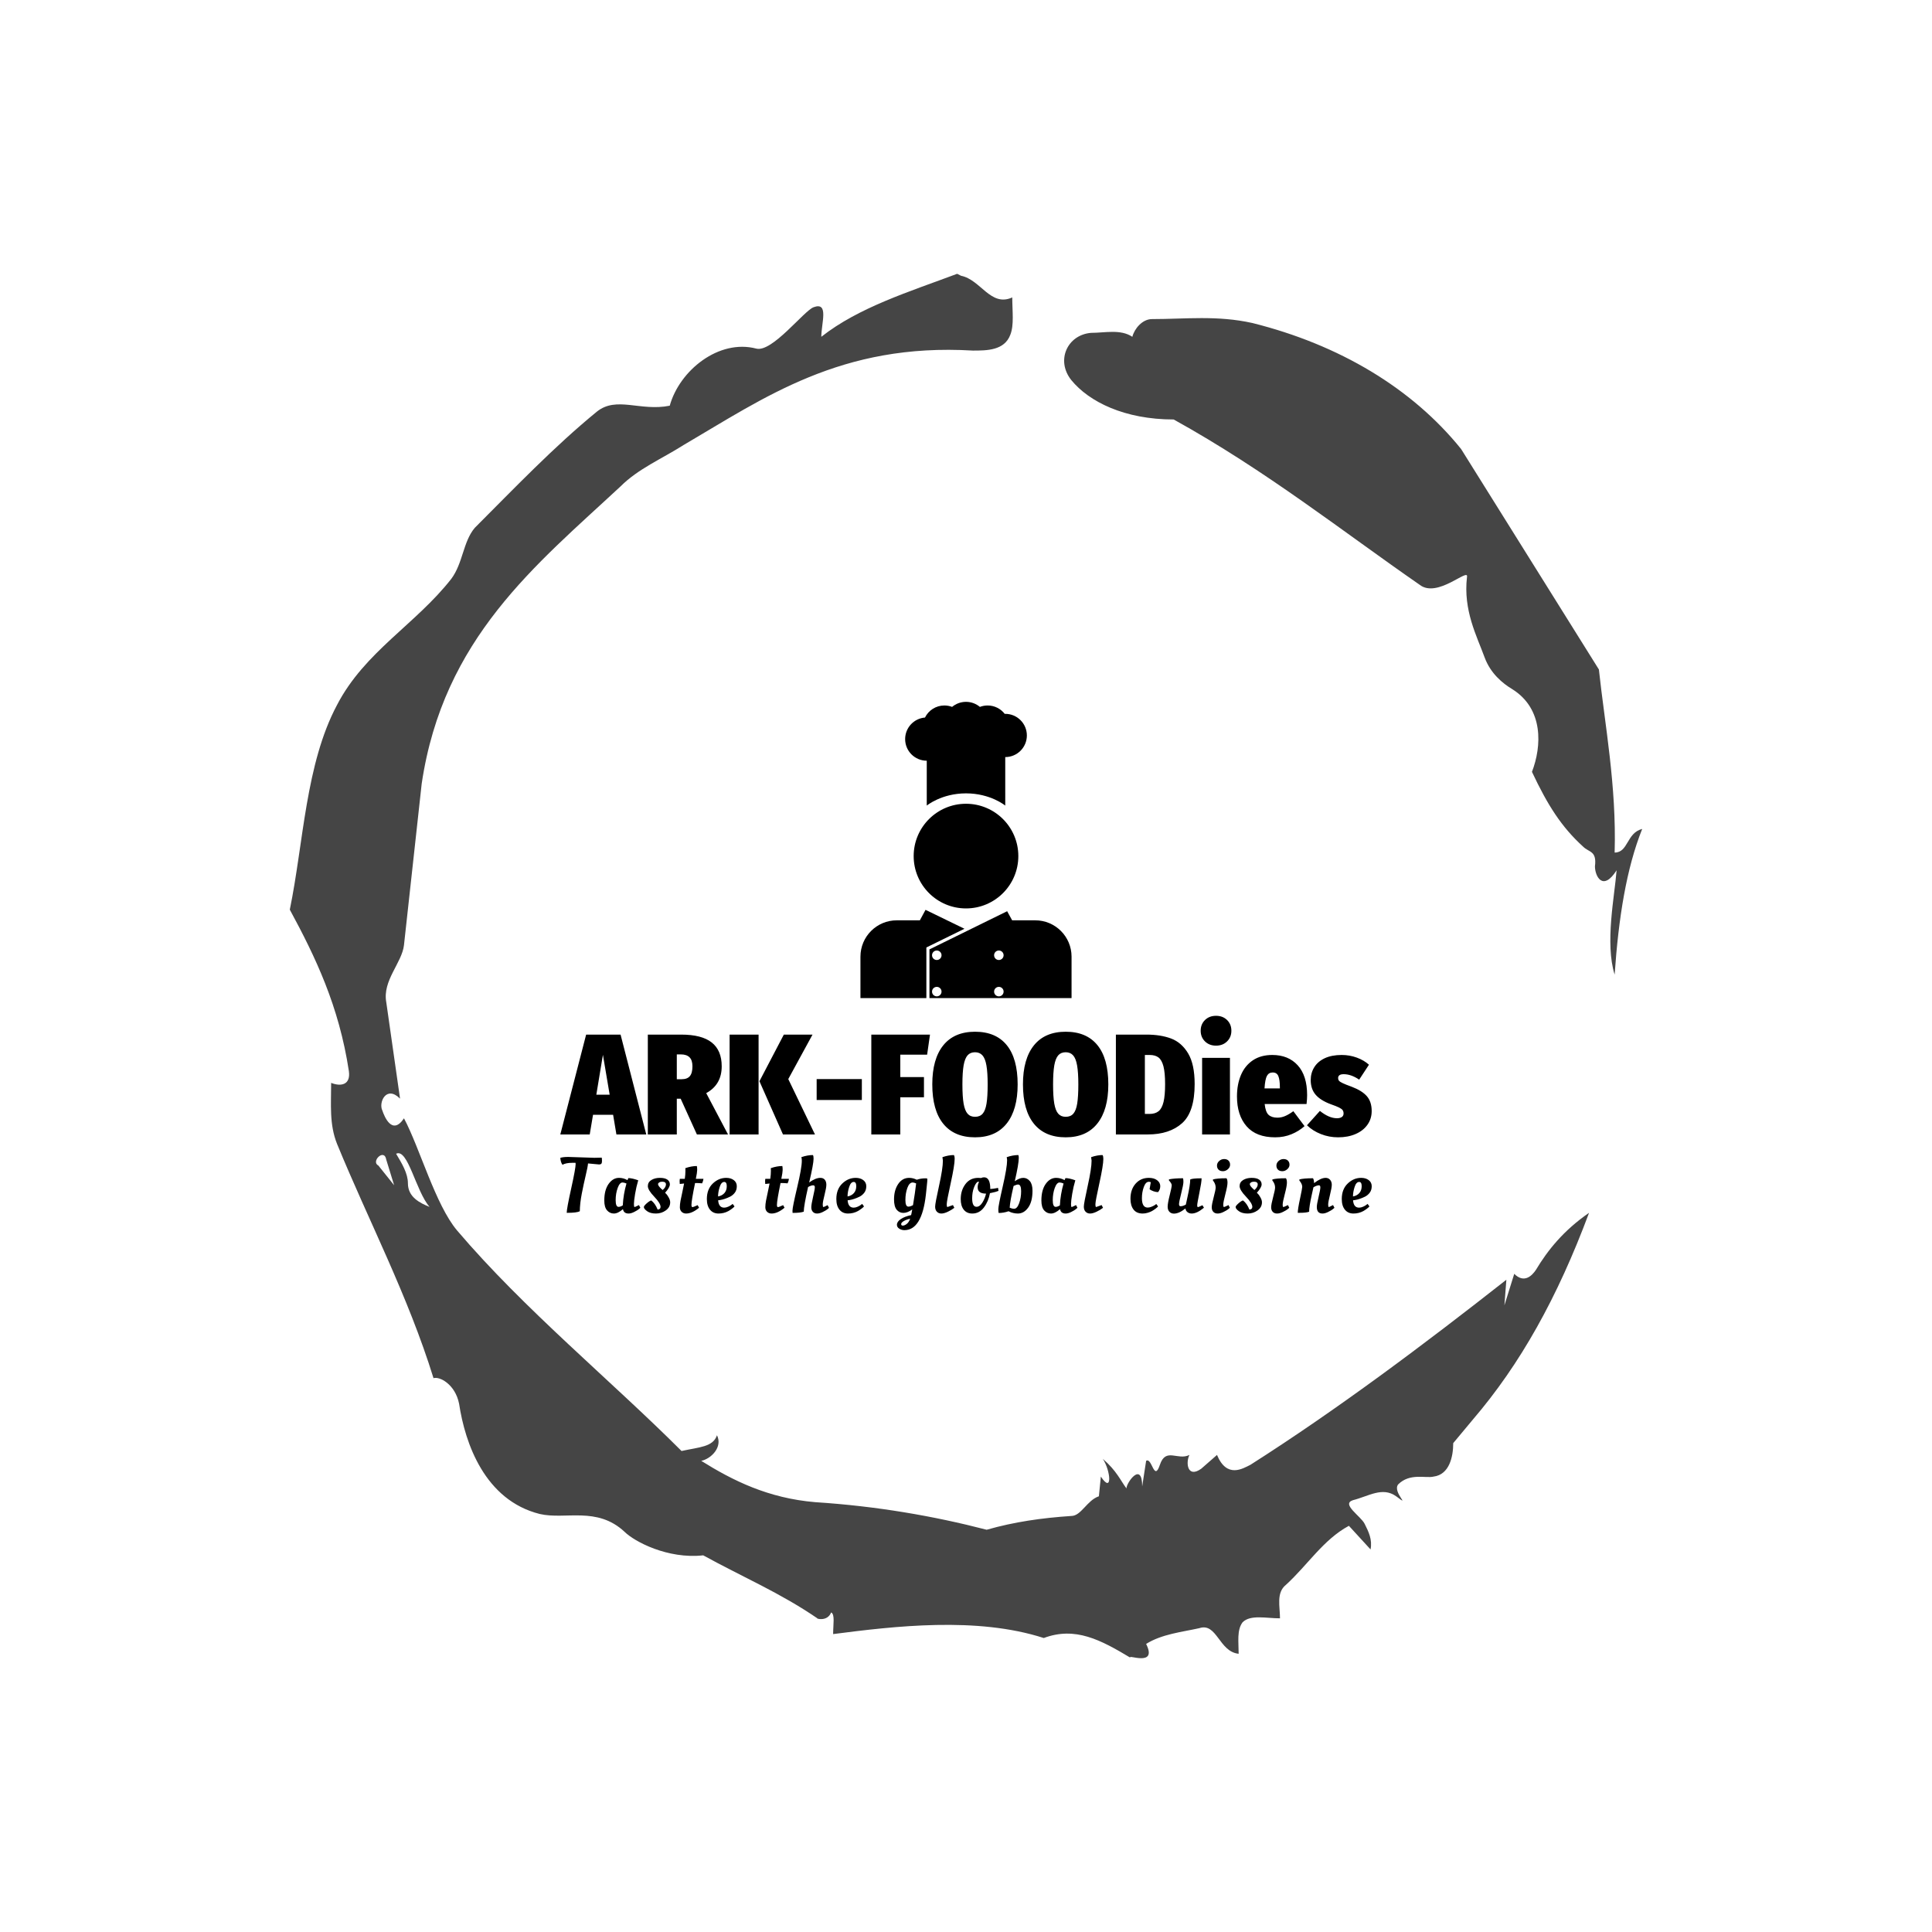 <svg xmlns="http://www.w3.org/2000/svg" version="1.1" xmlns:xlink="http://www.w3.org/1999/xlink" xmlns:svgjs="http://svgjs.dev/svgjs" width="1000" height="1000" viewBox="0 0 1000 1000"><rect width="1000" height="1000" fill="#ffffff"></rect><g transform="matrix(0.7,0,0,0.7,150,106.25)"><svg viewBox="0 0 320 360" data-background-color="#fbeaab" preserveAspectRatio="xMidYMid meet" height="1125" width="1000" xmlns="http://www.w3.org/2000/svg" xmlns:xlink="http://www.w3.org/1999/xlink"><g id="tight-bounds" transform="matrix(1,0,0,1,0,0)"><svg viewBox="0 0 320 360" height="360" width="320"><g><svg></svg></g><g><svg viewBox="0 0 320 360" height="360" width="320"><g><path xmlns="http://www.w3.org/2000/svg" d="M20.961 227.22l3.726 4.658-1.863-6.056c-0.466-2.795-3.726 0.466-1.863 1.398M25.153 224.425c1.397 2.329 2.795 4.658 2.795 6.987 0 3.261 2.795 4.658 5.123 5.589-3.261-3.726-5.124-13.974-7.918-12.576M204.017 26.929c7.918 0 15.371-0.932 23.756 0.931 20.495 5.124 37.729 15.371 49.374 29.811l32.606 52.169c1.397 13.042 4.192 27.482 3.726 43.319 3.261 0 2.795-4.658 6.521-5.59-3.726 9.316-5.59 20.961-6.521 34.469-2.329-7.453 0-18.632 0.466-24.687-3.261 5.124-5.124 1.397-5.124-0.932 0.466-3.726-1.397-3.261-2.795-4.658-5.124-4.658-8.384-9.782-12.11-17.7 2.329-6.055 2.795-14.905-4.658-19.563-2.329-1.397-5.124-3.726-6.521-7.453-1.863-5.124-5.124-11.179-4.193-19.097 0.466-2.329-6.987 5.124-11.179 1.863-18.166-12.576-36.332-27.016-58.224-39.127-11.645 0-20.029-4.192-24.221-9.316-3.726-4.658-0.932-10.713 4.658-11.179 3.261 0 6.987-0.932 9.782 0.932 0.466-1.863 2.329-4.192 4.657-4.192M157.904 16.215l0.932 0.466c4.658 0.932 6.987 7.453 12.11 5.124 0 3.261 0.466 6.521-0.466 8.85-1.397 3.726-5.59 3.726-8.85 3.726-31.208-1.863-49.374 11.179-68.471 22.358-5.124 3.261-10.713 5.59-14.906 9.782-20.029 18.632-41.921 35.866-47.045 70.335l-4.192 38.195c-0.466 4.192-5.124 8.384-4.192 13.508l3.26 22.824c-3.261-3.261-5.124 0.932-4.192 2.795 0.466 1.397 2.329 6.055 5.124 1.863 3.726 6.987 7.453 20.495 12.576 26.55 15.837 18.632 36.332 35.4 53.101 52.169 4.192-0.932 7.453-0.932 8.384-3.727 1.397 2.795-1.397 5.59-3.726 6.056 7.453 4.658 15.837 8.85 27.016 9.781 14.44 0.932 27.948 3.261 40.524 6.522 6.521-1.863 13.042-2.795 20.029-3.261 2.329 0 3.726-3.726 6.521-4.658l0.466-4.658c2.795 4.192 2.329-1.397 0.466-4.192 3.261 2.795 4.192 5.124 5.589 6.987 0-1.397 3.726-6.521 3.727-0.466l0.931-6.055c1.397-0.932 1.863 5.124 3.261 0.931 1.397-4.192 4.192-0.932 6.987-2.329-0.932 1.863-0.466 5.59 2.794 3.261l3.727-3.261c2.329 5.59 6.055 3.261 7.918 2.329 20.495-13.042 40.99-28.413 60.553-43.784l-0.466 6.055 2.329-7.453c2.329 2.329 4.192 0.466 5.124-0.931 2.795-4.658 6.521-9.316 12.577-13.508-7.453 20.029-16.303 35.866-27.482 48.908l-4.658 5.59c0 3.261-0.932 7.453-4.658 7.918-1.863 0.466-5.59-0.932-8.384 1.863-1.397 1.863 3.261 5.59-0.466 2.795-3.261-2.329-6.521 0-10.248 0.932-2.795 0.932 1.863 3.726 2.795 5.589 0.932 1.863 1.863 3.726 1.398 6.056l-5.124-5.59c-6.055 3.261-9.782 9.316-14.906 13.974-2.329 1.863-1.397 5.124-1.397 7.918-3.261 0-6.987-0.932-8.85 0.932-1.397 1.863-0.932 4.658-0.932 7.453-4.658-0.466-5.124-7.453-9.315-6.056-4.192 0.932-8.85 1.397-12.577 3.727 2.795 5.59-4.658 2.329-3.726 3.26-6.987-4.192-13.042-7.453-20.495-4.658-15.837-5.124-35.4-2.795-49.84-0.931 0-2.329 0.466-4.658-0.466-5.124-0.932 2.329-3.726 1.397-3.26 1.397-8.85-6.055-17.7-9.782-27.016-14.905-8.384 0.932-16.303-3.261-18.632-5.59-6.521-6.055-13.974-2.795-20.029-4.192-13.042-3.261-17.7-16.769-19.098-26.084-0.932-4.658-4.658-6.521-6.055-6.056-6.055-19.563-15.371-37.263-22.824-55.429-1.863-4.658-1.397-9.316-1.397-14.44 2.329 0.932 4.658 0.466 4.192-2.794-2.329-15.371-7.918-27.016-13.974-38.195 3.261-15.837 3.726-34.469 11.179-48.443 6.521-12.576 18.632-19.098 27.016-29.811 2.795-3.726 2.795-8.85 5.59-12.11 9.316-9.316 18.632-19.098 28.879-27.482 4.658-3.726 10.247 0 17.234-1.397 2.329-8.384 11.645-15.837 20.495-13.508 3.726 0.932 11.179-8.85 13.508-9.782 3.726-1.397 1.863 3.726 1.863 6.987 8.85-6.987 20.961-10.713 32.14-14.906" fill="#454545" fill-rule="nonzero" stroke="none" stroke-width="1" stroke-linecap="butt" stroke-linejoin="miter" stroke-miterlimit="10" stroke-dasharray="" stroke-dashoffset="0" font-family="none" font-weight="none" font-size="none" text-anchor="none" style="mix-blend-mode: normal" data-fill-palette-color="tertiary"></path></g><g transform="matrix(1,0,0,1,64,117.498)"><svg viewBox="0 0 192 125.004" height="125.004" width="192"><g><svg viewBox="0 0 192 125.004" height="125.004" width="192"><g><svg viewBox="0 0 192 125.004" height="125.004" width="192"><g transform="matrix(1,0,0,1,0,74.287)"><svg viewBox="0 0 192 50.717" height="50.717" width="192"><g><svg viewBox="0 0 192 50.717" height="50.717" width="192"><g><svg viewBox="0 0 192 28.752" height="28.752" width="192"><g transform="matrix(1,0,0,1,0,0)"><svg width="192" viewBox="-1.1 -41.35 282.78 42.35" height="28.752" data-palette-color="#454545"><path d="M28.85 0L18.45 0 17.3-6.85 10.3-6.85 9.15 0-1.1 0 7.9-34.8 19.9-34.8 28.85 0ZM13.75-27.75L11.45-13.85 16.1-13.85 13.75-27.75ZM46.5 0L40.85-12.45 39.5-12.45 39.5 0 29.4 0 29.4-34.8 41-34.8Q48.2-34.8 51.67-32.05 55.15-29.3 55.15-23.75L55.15-23.75Q55.15-17.35 49.75-14.4L49.75-14.4 57.35 0 46.5 0ZM39.5-27.9L39.5-19.25 41.2-19.25Q43.15-19.25 44.05-20.33 44.95-21.4 44.95-23.75L44.95-23.75Q44.95-25.9 43.92-26.9 42.9-27.9 40.9-27.9L40.9-27.9 39.5-27.9ZM57.9-34.8L68-34.8 68 0 57.9 0 57.9-34.8ZM76.8-34.8L86.8-34.8 78.35-19.3 87.65 0 76.5 0 68.3-18.55 76.8-34.8ZM103.99-12L88.24-12 88.24-19.3 103.99-19.3 103.99-12ZM117.39 0L107.29 0 107.29-34.8 127.74-34.8 126.74-27.8 117.39-27.8 117.39-20 125.64-20 125.64-12.95 117.39-12.95 117.39 0ZM143.44-35.8Q150.69-35.8 154.49-31.13 158.29-26.45 158.29-17.45L158.29-17.45Q158.29-8.6 154.46-3.8 150.64 1 143.44 1L143.44 1Q136.19 1 132.36-3.73 128.54-8.45 128.54-17.45L128.54-17.45Q128.54-26.3 132.36-31.05 136.19-35.8 143.44-35.8L143.44-35.8ZM143.44-28.65Q141.79-28.65 140.84-27.58 139.89-26.5 139.46-24.08 139.04-21.65 139.04-17.45L139.04-17.45Q139.04-13.15 139.46-10.73 139.89-8.3 140.84-7.23 141.79-6.15 143.44-6.15L143.44-6.15Q145.14-6.15 146.09-7.23 147.04-8.3 147.44-10.73 147.84-13.15 147.84-17.45L147.84-17.45Q147.84-21.6 147.41-24.05 146.99-26.5 146.01-27.58 145.04-28.65 143.44-28.65L143.44-28.65ZM175.04-35.8Q182.29-35.8 186.09-31.13 189.89-26.45 189.89-17.45L189.89-17.45Q189.89-8.6 186.06-3.8 182.24 1 175.04 1L175.04 1Q167.79 1 163.96-3.73 160.14-8.45 160.14-17.45L160.14-17.45Q160.14-26.3 163.96-31.05 167.79-35.8 175.04-35.8L175.04-35.8ZM175.04-28.65Q173.39-28.65 172.44-27.58 171.49-26.5 171.06-24.08 170.64-21.65 170.64-17.45L170.64-17.45Q170.64-13.15 171.06-10.73 171.49-8.3 172.44-7.23 173.39-6.15 175.04-6.15L175.04-6.15Q176.74-6.15 177.69-7.23 178.64-8.3 179.04-10.73 179.44-13.15 179.44-17.45L179.44-17.45Q179.44-21.6 179.01-24.05 178.59-26.5 177.61-27.58 176.64-28.65 175.04-28.65L175.04-28.65ZM203.18-34.8Q208.13-34.8 211.78-33.43 215.43-32.05 217.71-28.25 219.98-24.45 219.98-17.55L219.98-17.55Q219.98-7.85 215.61-3.93 211.23 0 203.63 0L203.63 0 192.53 0 192.53-34.8 203.18-34.8ZM204.33-27.7L202.63-27.7 202.63-7.15 204.23-7.15Q206.23-7.15 207.41-8.1 208.58-9.05 209.13-11.3 209.68-13.55 209.68-17.55L209.68-17.55Q209.68-21.5 209.11-23.73 208.53-25.95 207.38-26.83 206.23-27.7 204.33-27.7L204.33-27.7ZM222.58-26.7L232.28-26.7 232.28 0 222.58 0 222.58-26.7ZM227.43-41.35Q229.78-41.35 231.28-39.88 232.78-38.4 232.78-36.15L232.78-36.15Q232.78-33.9 231.28-32.43 229.78-30.95 227.43-30.95L227.43-30.95Q225.08-30.95 223.58-32.43 222.08-33.9 222.08-36.15L222.08-36.15Q222.08-38.4 223.58-39.88 225.08-41.35 227.43-41.35L227.43-41.35ZM259.18-13.7Q259.18-12.4 258.98-10.6L258.98-10.6 244.38-10.6Q244.68-7.8 245.75-6.83 246.83-5.85 248.83-5.85L248.83-5.85Q250.18-5.85 251.48-6.4 252.78-6.95 254.38-8.1L254.38-8.1 258.28-2.9Q256.33-1.15 253.73-0.08 251.13 1 248.03 1L248.03 1Q241.43 1 238.08-2.85 234.73-6.7 234.73-13.25L234.73-13.25Q234.73-17.4 236.1-20.68 237.48-23.95 240.25-25.83 243.03-27.7 247.03-27.7L247.03-27.7Q252.63-27.7 255.9-24.1 259.18-20.5 259.18-13.7L259.18-13.7ZM249.68-16.05L249.68-16.45Q249.68-19.05 249.15-20.33 248.63-21.6 247.18-21.6L247.18-21.6Q245.83-21.6 245.18-20.43 244.53-19.25 244.33-16.05L244.33-16.05 249.68-16.05ZM271.23-27.7Q273.98-27.7 276.5-26.78 279.03-25.85 280.73-24.3L280.73-24.3 277.32-19.1Q274.53-21 271.93-21L271.93-21Q270.93-21 270.45-20.65 269.98-20.3 269.98-19.65L269.98-19.65Q269.98-19.1 270.28-18.73 270.57-18.35 271.57-17.88 272.57-17.4 274.78-16.6L274.78-16.6Q278.32-15.25 280-13.33 281.68-11.4 281.68-8.15L281.68-8.15Q281.68-5.45 280.2-3.38 278.73-1.3 276.07-0.15 273.43 1 269.98 1L269.98 1Q266.82 1 263.98-0.13 261.13-1.25 259.13-3.2L259.13-3.2 263.63-8.2Q266.82-5.65 269.57-5.65L269.57-5.65Q270.68-5.65 271.28-6.08 271.88-6.5 271.88-7.3L271.88-7.3Q271.88-8 271.57-8.45 271.28-8.9 270.32-9.38 269.38-9.85 267.38-10.55L267.38-10.55Q263.78-11.9 262.1-13.9 260.43-15.9 260.43-18.95L260.43-18.95Q260.43-21.45 261.68-23.45 262.93-25.45 265.35-26.58 267.78-27.7 271.23-27.7L271.23-27.7Z" opacity="1" transform="matrix(1,0,0,1,0,0)" fill="#000000" class="undefined-text-0" data-fill-palette-color="primary" id="text-0"></path></svg></g></svg></g><g transform="matrix(1,0,0,1,0,32.948)"><svg viewBox="0 0 192 17.769" height="17.769" width="192"><g transform="matrix(1,0,0,1,0,0)"><svg width="192" viewBox="1.75 -36.7 517.57 47.9" height="17.769" data-palette-color="#454545"><path d="M6.8-35.5L6.8-35.5 23.5-34.95 28.2-35.05Q28.35-34 28.35-32.85 28.35-31.7 27.95-31.2 27.55-30.7 26.5-30.7L26.5-30.7Q26.4-30.7 19.45-31.35L19.45-31.35Q19.25-29.1 17.95-23.65 16.65-18.2 15.45-12 14.25-5.8 14.2-0.85L14.2-0.85Q12.25 0.15 6.2 0.15L6.2 0.15 5.85 0.15Q5.85-2.45 8.7-15.35 11.55-28.25 11.55-31.05L11.55-31.05Q11.55-31.25 11.45-31.75L11.45-31.75 9.45-31.75Q5.35-31.75 3.15-30.5L3.15-30.5Q2-32 1.75-34.9L1.75-34.9Q3.45-35.5 6.8-35.5ZM44.62-20.7L44.62-20.7Q44.72-20.8 45.17-22L45.17-22Q47.52-22 51.47-20.6L51.47-20.6Q50.22-16.45 49.47-11.93 48.72-7.4 48.72-5.48 48.72-3.55 49.12-3.55L49.12-3.55Q49.42-3.55 51.32-4.5L51.32-4.5 51.92-4.8 52.82-3.05Q52.37-2.65 51.65-2.05 50.92-1.45 48.92-0.43 46.92 0.6 45.32 0.6L45.32 0.6Q42.22 0.6 41.72-2.2L41.72-2.2Q38.52 0.6 35.95 0.6 33.37 0.6 31.6-1.4 29.82-3.4 29.82-7.7L29.82-7.7Q29.82-14.4 32.57-18.28 35.32-22.15 39.22-22.15L39.22-22.15Q42.02-22.15 44.62-20.7ZM38.92-3.65L38.92-3.65Q40.12-3.65 41.62-4.6L41.62-4.6Q41.97-11.65 43.97-18.55L43.97-18.55Q42.47-19.2 41.42-19.2L41.42-19.2Q39.62-19.2 38.35-15.68 37.07-12.15 37.07-7.9 37.07-3.65 38.92-3.65ZM71.85-6.55L71.85-6.55Q71.85-3.4 69.07-1.4 66.3 0.6 62.75 0.6 59.2 0.6 57.12-0.9 55.05-2.4 55.05-3.55L55.05-3.55Q55.05-4.25 56.8-5.83 58.55-7.4 59.75-7.75L59.75-7.75Q62.25-5.9 63.85-1.9L63.85-1.9Q65.7-2.05 65.7-3.65L65.7-3.65Q65.7-5.95 61.65-10.18 57.6-14.4 57.6-16.9 57.6-19.4 59.85-20.78 62.1-22.15 65.27-22.15 68.45-22.15 70.05-21.03 71.65-19.9 71.65-17.98 71.65-16.05 68.6-12.65L68.6-12.65Q68.95-12.3 69.5-11.73 70.05-11.15 70.95-9.55 71.85-7.95 71.85-6.55ZM67.05-14.4Q69.15-16.2 69.15-17.95 69.15-19.7 66.75-19.7L66.75-19.7Q65.6-19.7 64.85-19.23 64.1-18.75 64.1-18.15L64.1-18.15Q64.1-17.05 66.3-15.05L66.3-15.05 67.05-14.4ZM88.22-21.55L93.07-21.55Q92.97-20.3 92.22-18.65L92.22-18.65Q90.32-18.85 88.62-18.85L88.62-18.85 87.72-18.85Q85.42-7.7 85.42-4.95L85.42-4.95Q85.42-3.5 86.04-3.5 86.67-3.5 89.37-4.75L89.37-4.75 90.27-3.1Q85.82 0.6 82.02 0.6L82.02 0.6Q80.27 0.6 79.14-0.5 78.02-1.6 78.02-3.43 78.02-5.25 78.44-7.55 78.87-9.85 79.62-13.18 80.37-16.5 80.72-18.55L80.72-18.55Q78.87-18.4 77.97-18.25L77.97-18.25Q77.87-18.85 77.87-19.88 77.87-20.9 78.02-21.55L78.02-21.55 81.17-21.55Q81.57-24.25 81.57-26.65L81.57-26.65 81.52-28.2 81.52-28.35Q85.42-29.7 88.87-29.7L88.87-29.7Q89.07-28.7 89.07-27.2 89.07-25.7 88.22-21.55L88.22-21.55ZM95.24-8.65L95.24-8.65Q95.24-14.9 99.02-18.53 102.79-22.15 107.59-22.15L107.59-22.15Q110.54-22.15 112.44-20.7 114.34-19.25 114.34-16.82 114.34-14.4 113.12-12.75 111.89-11.1 110.14-10.2L110.14-10.2Q106.59-8.45 103.64-8L103.64-8 102.44-7.85Q102.79-3.15 106.29-3.15L106.29-3.15Q107.49-3.15 108.84-3.75 110.19-4.35 110.94-4.95L110.94-4.95 111.69-5.55 112.89-3.95Q112.49-3.4 111.29-2.5 110.09-1.6 109.04-1L109.04-1Q106.14 0.6 102.69 0.6 99.24 0.6 97.24-1.85 95.24-4.3 95.24-8.65ZM102.39-10.3Q104.94-10.75 106.44-12.45 107.94-14.15 107.94-16.85 107.94-19.55 106.34-19.55L106.34-19.55Q104.44-19.55 103.42-16.32 102.39-13.1 102.39-10.3L102.39-10.3ZM142.74-21.55L147.59-21.55Q147.49-20.3 146.74-18.65L146.74-18.65Q144.84-18.85 143.14-18.85L143.14-18.85 142.24-18.85Q139.94-7.7 139.94-4.95L139.94-4.95Q139.94-3.5 140.56-3.5 141.19-3.5 143.89-4.75L143.89-4.75 144.79-3.1Q140.34 0.6 136.54 0.6L136.54 0.6Q134.79 0.6 133.66-0.5 132.54-1.6 132.54-3.43 132.54-5.25 132.96-7.55 133.39-9.85 134.14-13.18 134.89-16.5 135.24-18.55L135.24-18.55Q133.39-18.4 132.49-18.25L132.49-18.25Q132.39-18.85 132.39-19.88 132.39-20.9 132.54-21.55L132.54-21.55 135.69-21.55Q136.09-24.25 136.09-26.65L136.09-26.65 136.04-28.2 136.04-28.35Q139.94-29.7 143.39-29.7L143.39-29.7Q143.59-28.7 143.59-27.2 143.59-25.7 142.74-21.55L142.74-21.55ZM155.81-33L155.81-33Q155.81-34.65 155.51-35.35L155.51-35.35Q159.41-36.7 162.86-36.7L162.86-36.7Q163.31-36.25 163.31-34.4L163.31-34.4Q163.31-31.1 160.51-19.2L160.51-19.2Q164.56-22.15 167.61-22.15L167.61-22.15Q169.51-22.15 170.48-20.95 171.46-19.75 171.46-17.78 171.46-15.8 170.31-11.33 169.16-6.85 169.16-5.2 169.16-3.55 169.56-3.55 169.96-3.55 171.66-4.45L171.66-4.45 172.26-4.75 173.16-3Q172.71-2.6 171.96-2 171.21-1.4 169.21-0.4 167.21 0.6 165.53 0.6 163.86 0.6 162.86-0.48 161.86-1.55 161.86-3.38 161.86-5.2 162.98-10.03 164.11-14.85 164.11-16.13 164.11-17.4 163.06-17.4L163.06-17.4Q161.76-17.4 159.81-16.3L159.81-16.3Q157.06-4.2 157.06-0.6L157.06-0.6Q154.96 0.2 149.91 0.2L149.91 0.2Q149.86-0.65 149.86-1.3L149.86-1.3Q149.86-3.45 152.83-16 155.81-28.55 155.81-33ZM177.83-8.65L177.83-8.65Q177.83-14.9 181.61-18.53 185.38-22.15 190.18-22.15L190.18-22.15Q193.13-22.15 195.03-20.7 196.93-19.25 196.93-16.82 196.93-14.4 195.71-12.75 194.48-11.1 192.73-10.2L192.73-10.2Q189.18-8.45 186.23-8L186.23-8 185.03-7.85Q185.38-3.15 188.88-3.15L188.88-3.15Q190.08-3.15 191.43-3.75 192.78-4.35 193.53-4.95L193.53-4.95 194.28-5.55 195.48-3.95Q195.08-3.4 193.88-2.5 192.68-1.6 191.63-1L191.63-1Q188.73 0.6 185.28 0.6 181.83 0.6 179.83-1.85 177.83-4.3 177.83-8.65ZM184.98-10.3Q187.53-10.75 189.03-12.45 190.53-14.15 190.53-16.85 190.53-19.55 188.93-19.55L188.93-19.55Q187.03-19.55 186.01-16.32 184.98-13.1 184.98-10.3L184.98-10.3ZM220.85 5.4Q219.18 6.4 219.18 7.35 219.18 8.3 220.25 8.3 221.33 8.3 222.68 7.28 224.03 6.25 224.93 3.95L224.93 3.95Q222.53 4.4 220.85 5.4ZM234.63-21.85L235.68-21.8Q235.88-21.6 235.88-20.93 235.88-20.25 235.78-19.48 235.68-18.7 235.43-16 235.18-13.3 234.93-11.3L234.93-11.3Q232.38 11.2 221.23 11.2L221.23 11.2Q219.43 11.2 217.95 10.25 216.48 9.3 216.48 7.8L216.48 7.8Q216.48 5.8 218.93 4.15 221.38 2.5 225.53 1.6L225.53 1.6Q225.53 1.55 225.83 0.2 226.13-1.15 226.23-2L226.23-2Q223.23 0.2 220.6 0.2 217.98 0.2 216.3-1.85 214.63-3.9 214.63-8.4L214.63-8.4Q214.63-14.3 217.28-18.23 219.93-22.15 224.28-22.15L224.28-22.15Q226.73-22.15 229.13-20.95L229.13-20.95Q231.68-21.85 234.63-21.85L234.63-21.85ZM226.53-19.2L226.53-19.2Q224.38-19.2 223.13-15.73 221.88-12.25 221.88-8.03 221.88-3.8 223.78-3.8L223.78-3.8Q225.03-3.8 226.73-4.75L226.73-4.75Q228.13-13.15 228.73-18.6L228.73-18.6Q227.33-19.2 226.53-19.2ZM244.83 0.6Q243.1 0.6 241.98-0.55 240.85-1.7 240.85-3.78 240.85-5.85 243.33-17.03 245.8-28.2 245.8-33.15L245.8-33.15 245.5-35.35Q249.4-36.7 252.8-36.7L252.8-36.7Q253.3-36 253.3-34.25L253.3-34.25Q253.3-30.25 250.78-18.78 248.25-7.3 248.25-5.43 248.25-3.55 248.7-3.55L248.7-3.55 252.2-4.8 253.1-3.05Q251.4-1.7 248.98-0.55 246.55 0.6 244.83 0.6ZM264.52 0.6L264.52 0.6Q261.07 0.6 259.12-1.83 257.17-4.25 257.17-8.6L257.17-8.6Q257.17-14.15 260.15-18.15 263.12-22.15 268.37-22.15L268.37-22.15 270.17-22.05Q271.02-22.5 272.07-22.5L272.07-22.5Q276.02-22.5 276.02-15.05L276.02-15.05Q278.07-15.15 280.17-15.6L280.17-15.6 280.97-15.8 281.27-13.85Q279.62-13.15 276.82-12.6L276.82-12.6 275.82-12.4Q274.87-7.15 271.97-3.28 269.07 0.6 264.52 0.6ZM267.22-3.7L267.22-3.7Q269.32-3.7 271-6.4 272.67-9.1 273.32-12.1L273.32-12.1Q267.97-12.1 267.97-16.1L267.97-16.1Q267.97-17.7 268.62-19.1L268.62-19.1 268.87-19.6Q268.67-19.7 268.37-19.7 268.07-19.7 267.92-19.6L267.92-19.6Q266.67-18.8 265.57-15.85 264.47-12.9 264.47-9.1L264.47-9.1Q264.47-3.7 267.22-3.7ZM294.2-34.9L294.2-34.9Q294.2-31.1 291.65-20L291.65-20Q294.65-22.15 297.07-22.15 299.5-22.15 301.22-20.13 302.95-18.1 302.95-13.95L302.95-13.95Q302.95-7 300.22-3.2 297.5 0.6 293.6 0.6L293.6 0.6Q292.15 0.6 290.67 0.25 289.2-0.1 288.45-0.5L288.45-0.5 287.7-0.85Q284.5 0.25 281.45 0.25L281.45 0.25Q281.15 0 281.15-2.18 281.15-4.35 283.95-16.57 286.75-28.8 286.75-33.3L286.75-33.3Q286.75-34.1 286.5-35.35L286.5-35.35Q290.4-36.7 293.95-36.7L293.95-36.7Q294.2-36 294.2-34.9ZM293.75-17.9L293.75-17.9Q292.8-17.9 290.9-17L290.9-17Q288.6-7.3 288.4-3.1L288.4-3.1Q289.9-2.45 291.25-2.45L291.25-2.45Q293.15-2.45 294.42-5.95 295.7-9.45 295.7-13.68 295.7-17.9 293.75-17.9ZM323.42-20.7L323.42-20.7Q323.52-20.8 323.97-22L323.97-22Q326.32-22 330.27-20.6L330.27-20.6Q329.02-16.45 328.27-11.93 327.52-7.4 327.52-5.48 327.52-3.55 327.92-3.55L327.92-3.55Q328.22-3.55 330.12-4.5L330.12-4.5 330.72-4.8 331.62-3.05Q331.17-2.65 330.44-2.05 329.72-1.45 327.72-0.43 325.72 0.6 324.12 0.6L324.12 0.6Q321.02 0.6 320.52-2.2L320.52-2.2Q317.32 0.6 314.74 0.6 312.17 0.6 310.39-1.4 308.62-3.4 308.62-7.7L308.62-7.7Q308.62-14.4 311.37-18.28 314.12-22.15 318.02-22.15L318.02-22.15Q320.82-22.15 323.42-20.7ZM317.72-3.65L317.72-3.65Q318.92-3.65 320.42-4.6L320.42-4.6Q320.77-11.65 322.77-18.55L322.77-18.55Q321.27-19.2 320.22-19.2L320.22-19.2Q318.42-19.2 317.14-15.68 315.87-12.15 315.87-7.9 315.87-3.65 317.72-3.65ZM339.67 0.6Q337.94 0.6 336.82-0.55 335.69-1.7 335.69-3.78 335.69-5.85 338.17-17.03 340.64-28.2 340.64-33.15L340.64-33.15 340.34-35.35Q344.24-36.7 347.64-36.7L347.64-36.7Q348.14-36 348.14-34.25L348.14-34.25Q348.14-30.25 345.62-18.78 343.09-7.3 343.09-5.43 343.09-3.55 343.54-3.55L343.54-3.55 347.04-4.8 347.94-3.05Q346.24-1.7 343.82-0.55 341.39 0.6 339.67 0.6ZM377.14-19.65L377.14-19.65Q375.14-19.65 373.94-16.32 372.74-13 372.74-9.2L372.74-9.2Q372.74-3.2 376.44-3.2L376.44-3.2Q377.64-3.2 378.99-3.78 380.34-4.35 381.14-4.9L381.14-4.9 381.89-5.5 383.04-3.95Q382.64-3.4 381.44-2.5 380.24-1.6 379.19-1 378.14-0.4 376.49 0.1 374.84 0.6 373.24 0.6L373.24 0.6Q369.34 0.6 367.39-1.95 365.44-4.5 365.44-8.8L365.44-8.8Q365.44-14.75 368.71-18.45 371.99-22.15 377.14-22.15L377.14-22.15Q380.49-22.15 382.46-20.63 384.44-19.1 384.44-16.88 384.44-14.65 383.04-13.05L383.04-13.05Q381.79-13.05 380.14-13.6 378.49-14.15 377.64-14.95L377.64-14.95 378.39-19.35Q377.94-19.65 377.14-19.65ZM389.16-3.78Q389.16-5.9 390.46-11.08 391.76-16.25 391.76-17.43 391.76-18.6 389.96-20.55L389.96-20.55 390.01-21.2Q393.41-21.9 398.96-21.9L398.96-21.9Q399.21-21.25 399.21-19.55 399.21-17.85 397.81-12.3 396.41-6.75 396.41-5.4 396.41-4.05 397.41-4.05L397.41-4.05Q398.86-4.05 400.76-5.1L400.76-5.1Q400.96-6.3 401.76-9.7L401.76-9.7Q403.56-17.7 403.56-21.15L403.56-21.15Q405.31-21.85 409.86-21.85L409.86-21.85 410.81-21.85Q410.81-19.5 409.41-12.68 408.01-5.85 408.01-4.67 408.01-3.5 408.51-3.5L408.51-3.5Q408.81-3.5 411.36-4.7L411.36-4.7 412.31-3.1Q407.86 0.6 404.51 0.6L404.51 0.6Q402.91 0.6 401.79-0.3 400.66-1.2 400.51-2.65L400.51-2.65Q396.46 0.65 393.16 0.65L393.16 0.65Q391.41 0.65 390.29-0.5 389.16-1.65 389.16-3.78ZM427.33-19.05Q427.33-16.95 425.98-11.83 424.63-6.7 424.63-5.13 424.63-3.55 425.08-3.55L425.08-3.55Q425.38-3.55 427.38-4.5L427.38-4.5 427.98-4.8 428.83-3.05Q428.38-2.65 427.63-2.05 426.88-1.45 424.83-0.43 422.78 0.6 421.03 0.6 419.28 0.6 418.28-0.48 417.28-1.55 417.28-3.38 417.28-5.2 418.53-9.88 419.78-14.55 419.78-15.95L419.78-15.95Q419.78-18.05 418.48-19.9L418.48-19.9 418.03-20.5 418.08-21.15Q420.73-21.9 426.68-21.9L426.68-21.9Q427.33-21.15 427.33-19.05ZM421.63-27.38Q420.63-28.35 420.63-30 420.63-31.65 422.01-32.9 423.38-34.15 425.18-34.15 426.98-34.15 427.98-33.15 428.98-32.15 428.98-30.53 428.98-28.9 427.56-27.65 426.13-26.4 424.38-26.4 422.63-26.4 421.63-27.38ZM449.31-6.55L449.31-6.55Q449.31-3.4 446.53-1.4 443.76 0.6 440.21 0.6 436.66 0.6 434.58-0.9 432.51-2.4 432.51-3.55L432.51-3.55Q432.51-4.25 434.26-5.83 436.01-7.4 437.21-7.75L437.21-7.75Q439.71-5.9 441.31-1.9L441.31-1.9Q443.16-2.05 443.16-3.65L443.16-3.65Q443.16-5.95 439.11-10.18 435.06-14.4 435.06-16.9 435.06-19.4 437.31-20.78 439.56-22.15 442.73-22.15 445.91-22.15 447.51-21.03 449.11-19.9 449.11-17.98 449.11-16.05 446.06-12.65L446.06-12.65Q446.41-12.3 446.96-11.73 447.51-11.15 448.41-9.55 449.31-7.95 449.31-6.55ZM444.51-14.4Q446.61-16.2 446.61-17.95 446.61-19.7 444.21-19.7L444.21-19.7Q443.06-19.7 442.31-19.23 441.56-18.75 441.56-18.15L441.56-18.15Q441.56-17.05 443.76-15.05L443.76-15.05 444.51-14.4ZM465.23-19.05Q465.23-16.95 463.88-11.83 462.53-6.7 462.53-5.13 462.53-3.55 462.98-3.55L462.98-3.55Q463.28-3.55 465.28-4.5L465.28-4.5 465.88-4.8 466.73-3.05Q466.28-2.65 465.53-2.05 464.78-1.45 462.73-0.43 460.68 0.6 458.93 0.6 457.18 0.6 456.18-0.48 455.18-1.55 455.18-3.38 455.18-5.2 456.43-9.88 457.68-14.55 457.68-15.95L457.68-15.95Q457.68-18.05 456.38-19.9L456.38-19.9 455.93-20.5 455.98-21.15Q458.63-21.9 464.58-21.9L464.58-21.9Q465.23-21.15 465.23-19.05ZM459.53-27.38Q458.53-28.35 458.53-30 458.53-31.65 459.9-32.9 461.28-34.15 463.08-34.15 464.88-34.15 465.88-33.15 466.88-32.15 466.88-30.53 466.88-28.9 465.45-27.65 464.03-26.4 462.28-26.4 460.53-26.4 459.53-27.38ZM473.1 0.15L473.1 0.15 472.15 0.15Q472.15-2.2 473.58-8.85 475-15.5 475-16.4L475-16.4Q475-18.05 473.6-19.9L473.6-19.9 473.15-20.5 473.2-21.15Q475.9-21.9 481.85-21.9L481.85-21.9Q482.5-21.05 482.55-18.8L482.55-18.8Q486.9-22.15 489.9-22.15L489.9-22.15Q491.7-22.15 492.78-20.9 493.85-19.65 493.85-17.78 493.85-15.9 492.7-11.3 491.55-6.7 491.55-5.13 491.55-3.55 491.95-3.55L491.95-3.55Q492.25-3.55 494.05-4.5L494.05-4.5 494.65-4.8 495.55-3.05Q495.1-2.65 494.35-2.05 493.6-1.45 491.58-0.43 489.55 0.6 487.95 0.6L487.95 0.6Q484.3 0.6 484.3-3.55L484.3-3.55Q484.3-5.3 485.43-10 486.55-14.7 486.55-16.05 486.55-17.4 485.7-17.4L485.7-17.4Q484.25-17.4 482.15-16.15L482.15-16.15Q482-15.3 481.15-11.65L481.15-11.65Q479.4-3.8 479.4-0.55L479.4-0.55Q477.65 0.15 473.1 0.15ZM500.22-8.65L500.22-8.65Q500.22-14.9 504-18.53 507.77-22.15 512.57-22.15L512.57-22.15Q515.52-22.15 517.42-20.7 519.32-19.25 519.32-16.82 519.32-14.4 518.1-12.75 516.87-11.1 515.12-10.2L515.12-10.2Q511.57-8.45 508.62-8L508.62-8 507.42-7.85Q507.77-3.15 511.27-3.15L511.27-3.15Q512.47-3.15 513.82-3.75 515.17-4.35 515.92-4.95L515.92-4.95 516.67-5.55 517.87-3.95Q517.47-3.4 516.27-2.5 515.07-1.6 514.02-1L514.02-1Q511.12 0.6 507.67 0.6 504.22 0.6 502.22-1.85 500.22-4.3 500.22-8.65ZM507.37-10.3Q509.92-10.75 511.42-12.45 512.92-14.15 512.92-16.85 512.92-19.55 511.32-19.55L511.32-19.55Q509.42-19.55 508.4-16.32 507.37-13.1 507.37-10.3L507.37-10.3Z" opacity="1" transform="matrix(1,0,0,1,0,0)" fill="#000000" class="undefined-text-1" data-fill-palette-color="secondary" id="text-1"></path></svg></g></svg></g></svg></g></svg></g><g transform="matrix(1,0,0,1,71.024,0)"><svg viewBox="0 0 49.952 70.091" height="70.091" width="49.952"><g><svg xmlns="http://www.w3.org/2000/svg" xmlns:xlink="http://www.w3.org/1999/xlink" version="1.1" x="0" y="0" viewBox="15.709 3.771 68.58 96.229" enable-background="new 0 0 100 100" xml:space="preserve" width="49.952" height="70.091" class="icon-icon-0" data-fill-palette-color="accent" id="icon-0"><circle cx="49.999" cy="53.877" r="17" fill="#000000" data-fill-palette-color="accent"></circle><path d="M69.771 14.689c0 3.879-3.144 7.024-7.022 7.024V37.47c0 0-4.792-3.972-12.749-3.972-7.956 0-12.749 3.972-12.749 3.972V22.893c-3.879 0-7.022-3.145-7.022-7.024 0-3.685 2.836-6.707 6.446-6.999 1.145-2.322 3.536-3.919 6.301-3.919 0.884 0 1.729 0.164 2.509 0.461C46.706 4.388 48.281 3.771 50 3.771c1.719 0 3.293 0.618 4.514 1.641 0.779-0.297 1.625-0.461 2.51-0.461 2.256 0 4.264 1.064 5.549 2.717 0.059-0.002 0.118-0.002 0.176-0.002C66.627 7.666 69.771 10.81 69.771 14.689z" fill="#000000" data-fill-palette-color="accent"></path><path d="M49.5 77.484l-12.648-6.147-1.841 3.403h-7.498c-6.519 0-11.804 5.285-11.804 11.804V100h21.415V83.563L49.5 77.484z" fill="#000000" data-fill-palette-color="accent"></path><path d="M72.485 74.74h-7.498l-1.62-2.955L38.125 84.187V100h46.164V86.544C84.289 80.025 79.005 74.74 72.485 74.74zM40.508 99.446c-0.854 0-1.545-0.691-1.545-1.544s0.691-1.544 1.545-1.544c0.853 0 1.544 0.691 1.544 1.544S41.36 99.446 40.508 99.446zM40.508 87.633c-0.854 0-1.545-0.691-1.545-1.544s0.691-1.544 1.545-1.544c0.853 0 1.544 0.691 1.544 1.544S41.36 87.633 40.508 87.633zM60.67 99.446c-0.854 0-1.545-0.691-1.545-1.544s0.691-1.544 1.545-1.544c0.853 0 1.544 0.691 1.544 1.544S61.522 99.446 60.67 99.446zM60.67 87.633c-0.854 0-1.545-0.691-1.545-1.544s0.691-1.544 1.545-1.544c0.853 0 1.544 0.691 1.544 1.544S61.522 87.633 60.67 87.633z" fill="#000000" data-fill-palette-color="accent"></path></svg></g></svg></g><g></g></svg></g></svg></g></svg></g></svg></g><defs></defs></svg><rect width="320" height="360" fill="none" stroke="none" visibility="hidden"></rect></g></svg></g></svg>